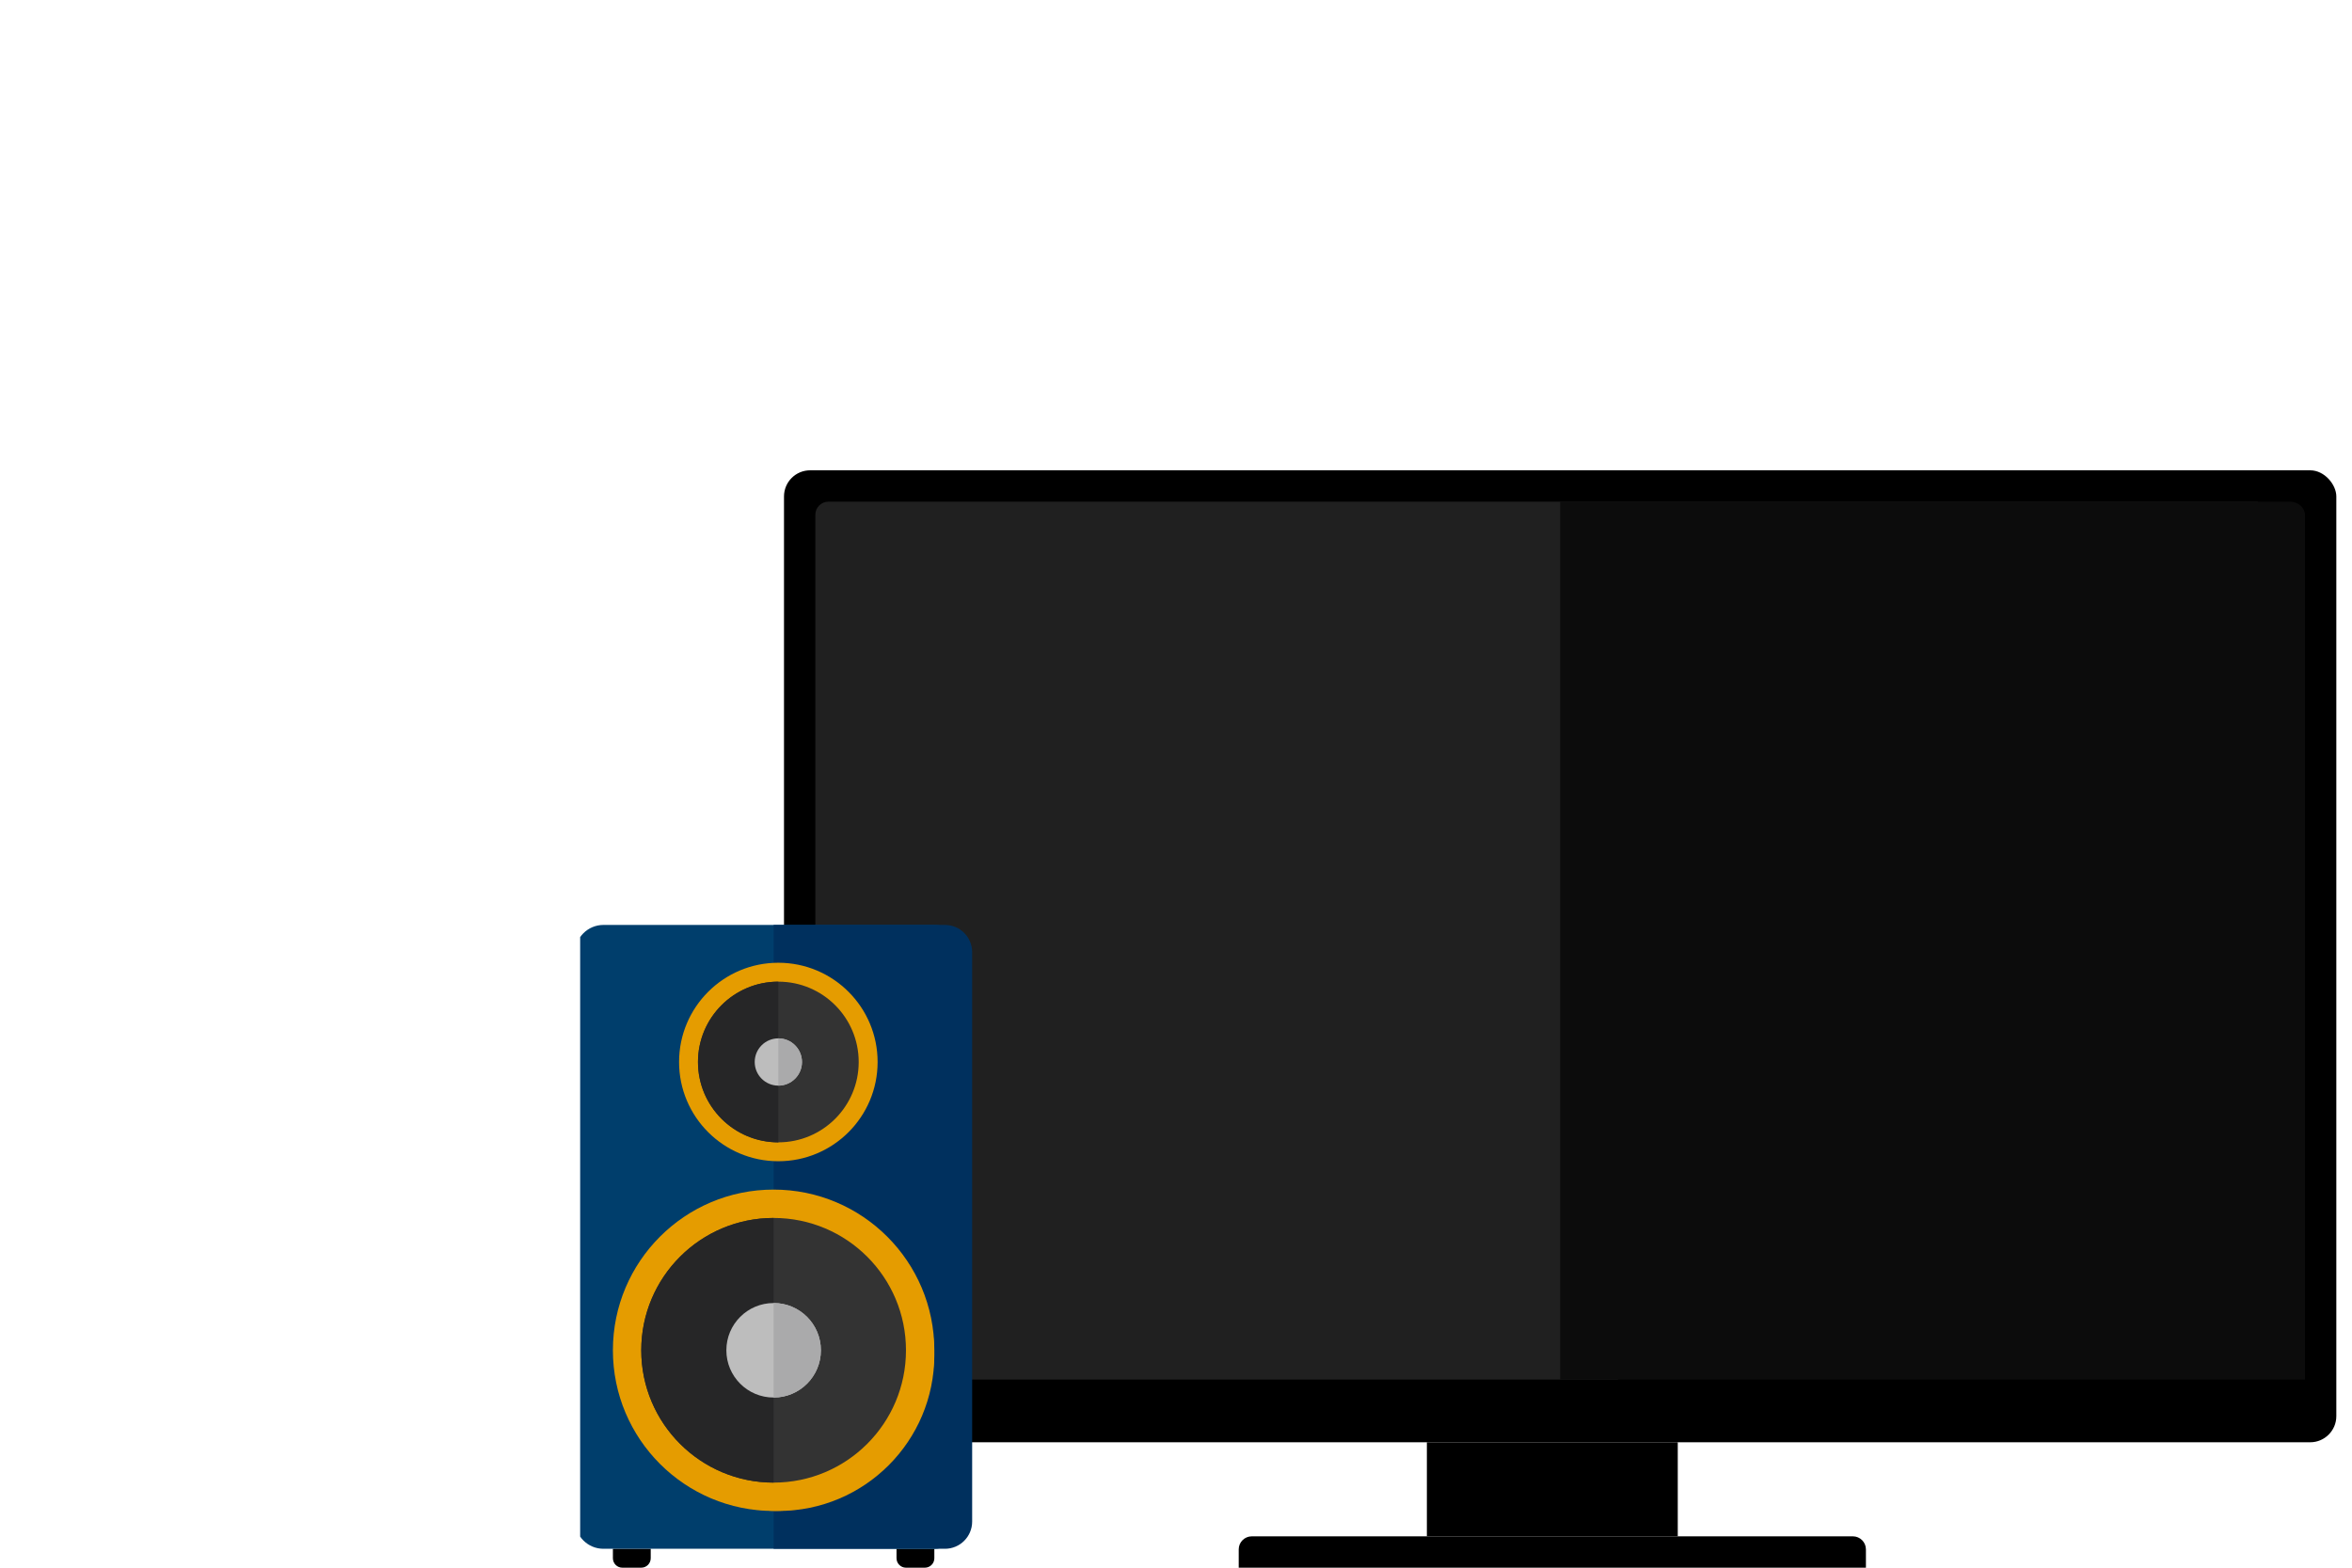 <svg width="150" height="100" viewBox="0 0 150 100" fill="none" xmlns="http://www.w3.org/2000/svg">
<rect x="50" y="30" width="99" height="62" rx="1.667" fill="url(#paint0_linear)"/>
<path fill-rule="evenodd" clip-rule="evenodd" d="M144 32H52.833C52.373 32 52 32.373 52 32.833V88H103.166L144 32Z" fill="#202020"/>
<path d="M147 88V32.861C147 32.386 146.572 32 146.043 32H99.5V88H147Z" fill="#0C0C0C"/>
<rect x="91" y="92" width="16" height="6" fill="black"/>
<path d="M79 98.833C79 98.373 79.373 98 79.833 98H118.167C118.627 98 119 98.373 119 98.833V100H79V98.833Z" fill="black"/>
<g clip-path="url(#clip0)">
<path d="M39.088 98.794H41.5V99.397C41.5 99.73 41.23 100 40.897 100H39.691C39.358 100 39.088 99.73 39.088 99.397V98.794Z" fill="black"/>
<path d="M57.176 98.794H59.588V99.397C59.588 99.73 59.318 100 58.985 100H57.779C57.447 100 57.176 99.73 57.176 99.397V98.794Z" fill="black"/>
<path d="M36.676 60.809C36.676 59.81 37.486 59 38.485 59H59.588C60.587 59 61.397 59.81 61.397 60.809V96.985C61.397 97.984 60.587 98.794 59.588 98.794H38.485C37.486 98.794 36.676 97.984 36.676 96.985V60.809Z" fill="#003E6C"/>
<path d="M49.338 59H60.264C61.223 59 62 59.777 62 60.736V97.059C62 98.017 61.223 98.794 60.264 98.794H49.338V59Z" fill="#00305E"/>
<path d="M49.338 96.382C54.999 96.382 59.588 91.793 59.588 86.132C59.588 80.471 54.999 75.882 49.338 75.882C43.677 75.882 39.088 80.471 39.088 86.132C39.088 91.793 43.677 96.382 49.338 96.382Z" fill="#E59C00"/>
<path d="M49.64 96.382C55.134 96.382 59.588 91.928 59.588 86.434C59.588 80.939 55.134 76.485 49.64 76.485C44.145 76.485 39.691 80.939 39.691 86.434C39.691 91.928 44.145 96.382 49.64 96.382Z" fill="#E59C00"/>
<path d="M49.338 94.573C54 94.573 57.779 90.794 57.779 86.132C57.779 81.47 54 77.691 49.338 77.691C44.676 77.691 40.897 81.47 40.897 86.132C40.897 90.794 44.676 94.573 49.338 94.573Z" fill="#333333"/>
<path d="M40.897 86.132C40.897 90.794 44.676 94.573 49.338 94.573V77.691C44.676 77.691 40.897 81.47 40.897 86.132Z" fill="#262627"/>
<path d="M49.338 89.147C51.003 89.147 52.353 87.797 52.353 86.132C52.353 84.467 51.003 83.118 49.338 83.118C47.673 83.118 46.324 84.467 46.324 86.132C46.324 87.797 47.673 89.147 49.338 89.147Z" fill="#BDBDBD"/>
<path d="M49.338 89.147C51.003 89.147 52.353 87.797 52.353 86.132C52.353 84.467 51.003 83.118 49.338 83.118V89.147Z" fill="#AAAAAB"/>
<path d="M49.639 74.073C53.136 74.073 55.97 71.239 55.97 67.743C55.97 64.246 53.136 61.412 49.639 61.412C46.143 61.412 43.308 64.246 43.308 67.743C43.308 71.239 46.143 74.073 49.639 74.073Z" fill="#E59C00"/>
<path d="M49.639 72.868C52.47 72.868 54.764 70.573 54.764 67.743C54.764 64.912 52.47 62.618 49.639 62.618C46.809 62.618 44.514 64.912 44.514 67.743C44.514 70.573 46.809 72.868 49.639 72.868Z" fill="#333333"/>
<path d="M44.514 67.743C44.514 70.573 46.809 72.868 49.639 72.868V62.618C46.809 62.618 44.514 64.912 44.514 67.743Z" fill="#262627"/>
<path d="M49.639 69.25C50.472 69.25 51.146 68.575 51.146 67.743C51.146 66.91 50.472 66.235 49.639 66.235C48.807 66.235 48.132 66.91 48.132 67.743C48.132 68.575 48.807 69.25 49.639 69.25Z" fill="#BDBDBD"/>
<path d="M49.639 69.25C50.472 69.25 51.147 68.575 51.147 67.743C51.147 66.91 50.472 66.235 49.639 66.235V69.25Z" fill="#AAAAAB"/>
</g>
<defs>
<linearGradient id="paint0_linear" x1="26.839" y1="10.957" x2="149.78" y2="94.85" gradientUnits="userSpaceOnUse">
<stop/>
<stop offset="1"/>
</linearGradient>
<clipPath id="clip0">
<rect width="25" height="41" fill="white" transform="translate(37 59)"/>
</clipPath>
</defs>
</svg>
